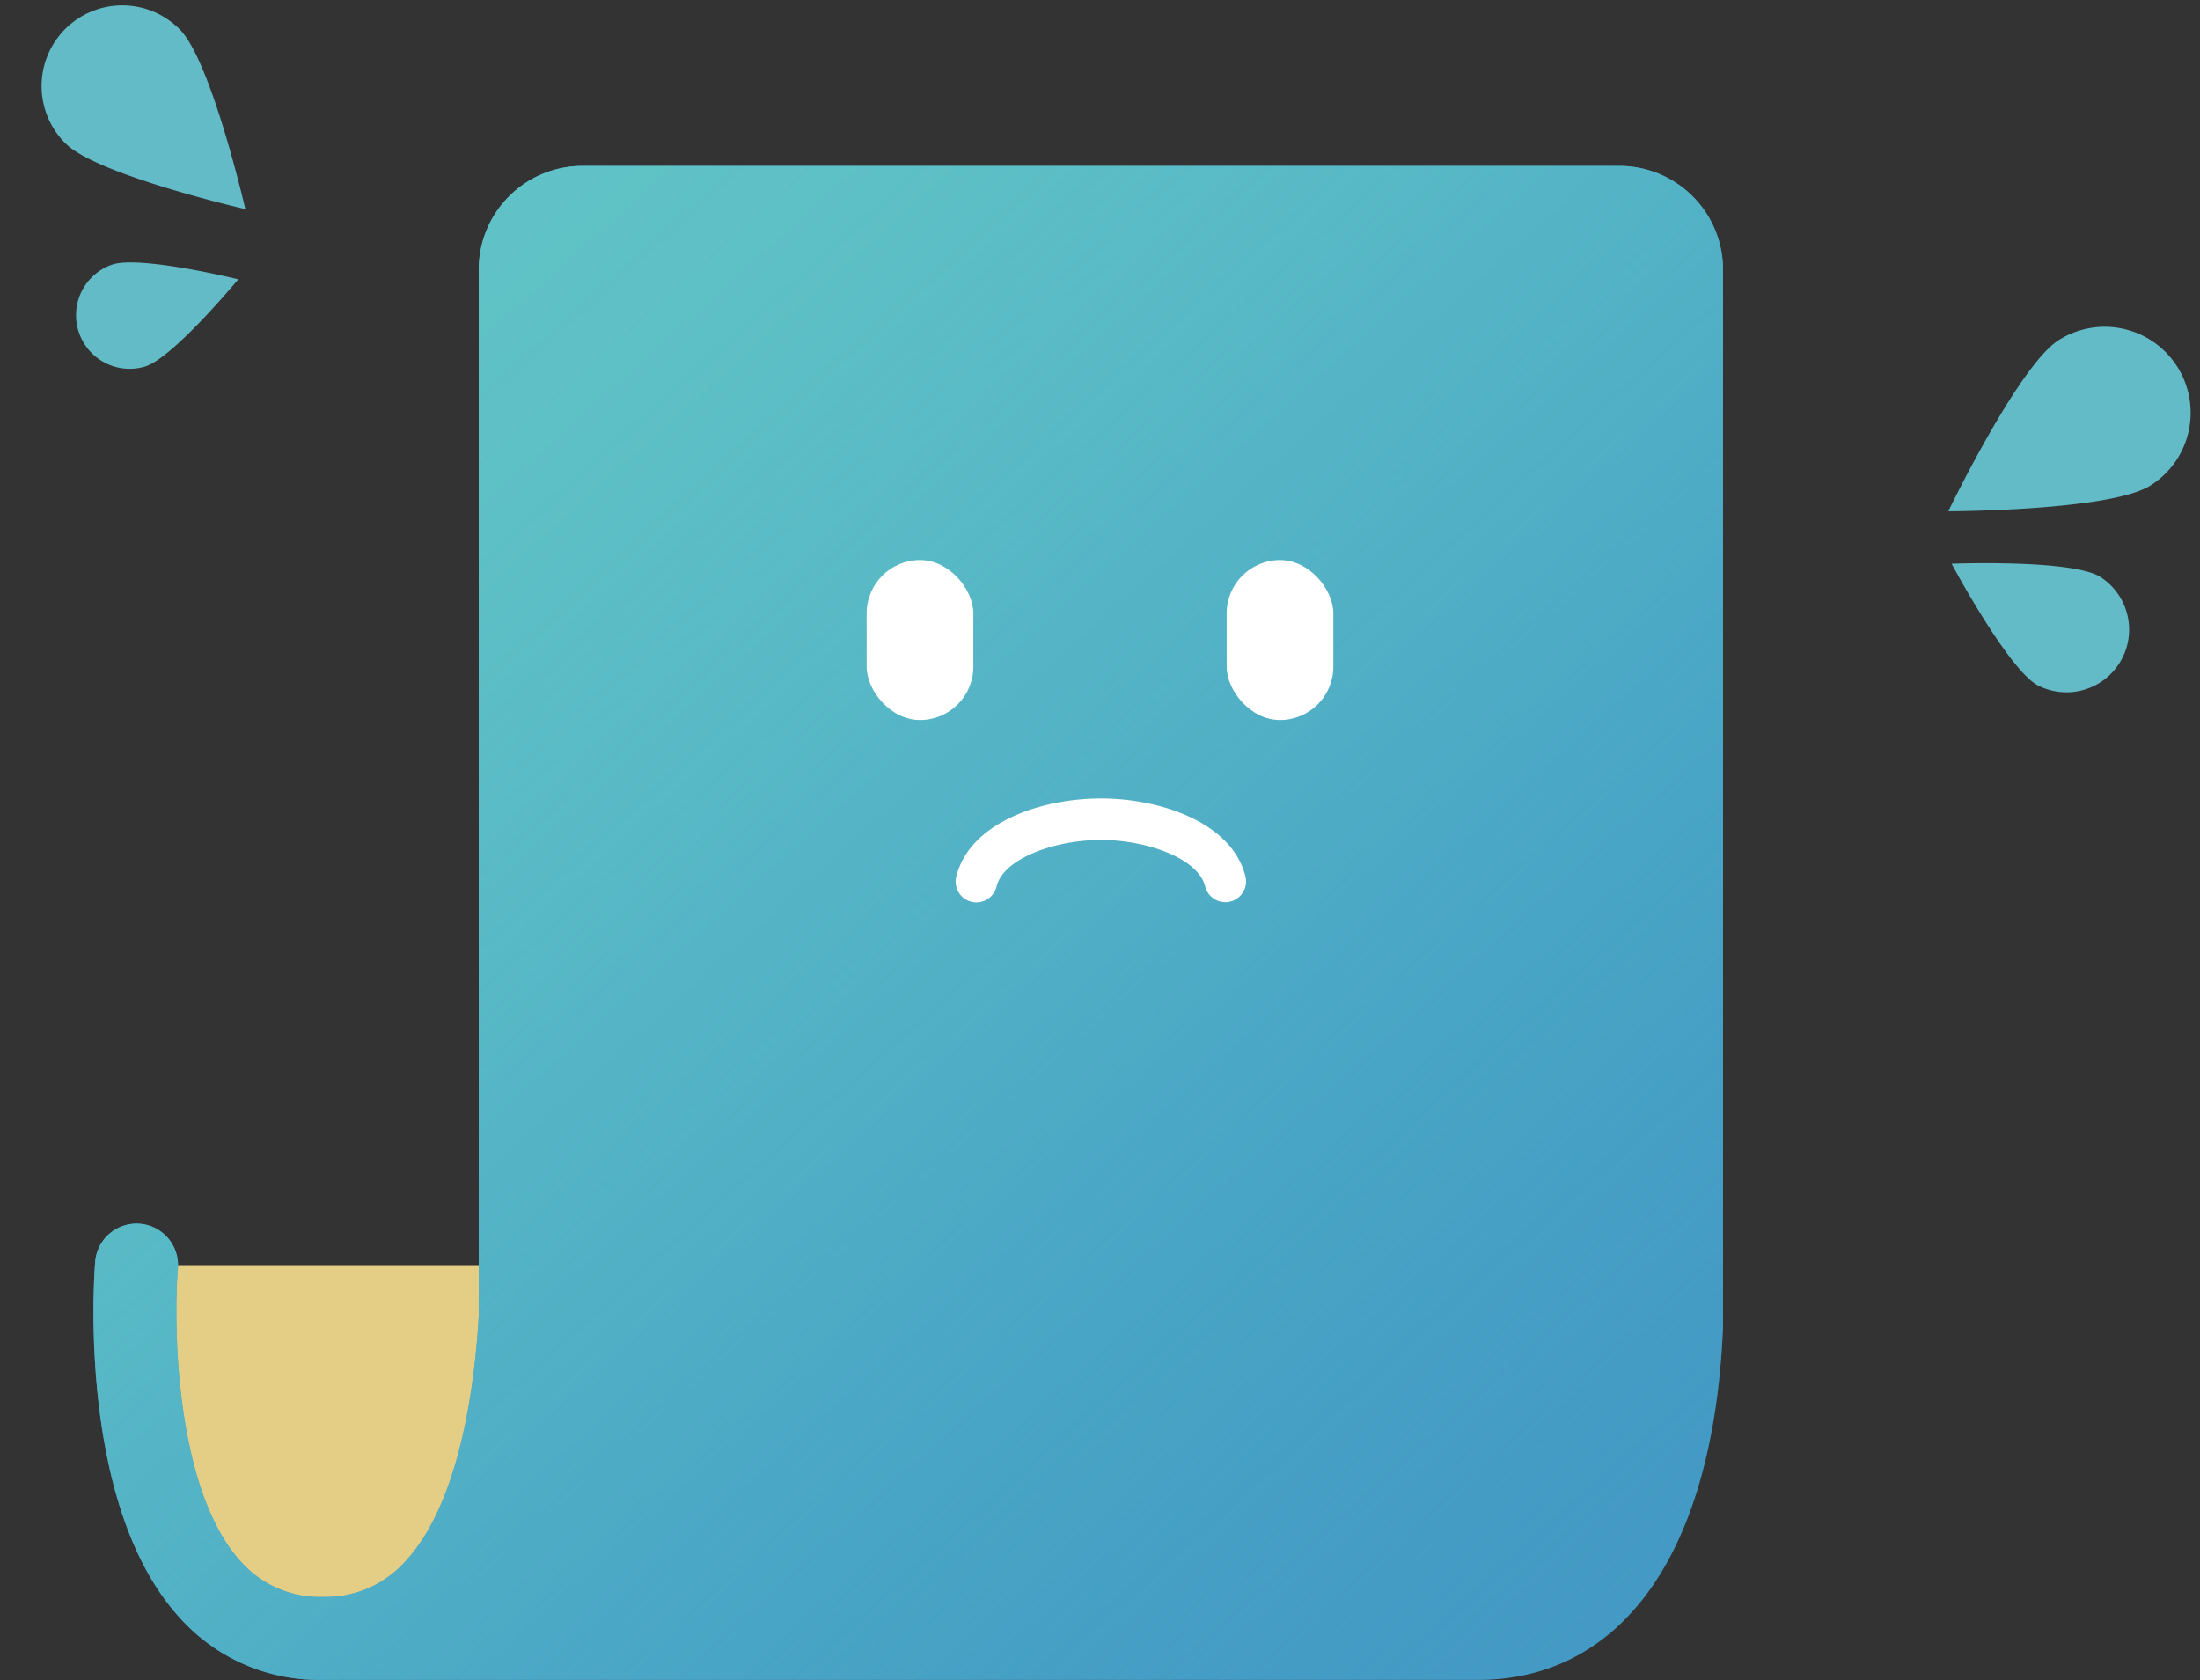 <svg xmlns="http://www.w3.org/2000/svg" width="165" height="126" viewBox="0 0 165 126">
    <rect x="0" y="0" width="165" height="126" fill="#333333" stroke="none"/>
    <defs>
        <linearGradient id="linear-gradient" x1=".098" x2="1.116" y1=".06" y2="1.103" gradientUnits="objectBoundingBox">
            <stop offset="0" stop-color="#63c6c6"/>
            <stop offset=".05" stop-color="#61c4c6" stop-opacity=".965"/>
            <stop offset=".169" stop-color="#5fc2c6" stop-opacity=".941"/>
            <stop offset=".307" stop-color="#5abdc6" stop-opacity=".871"/>
            <stop offset=".455" stop-color="#53b5c6" stop-opacity=".753"/>
            <stop offset=".61" stop-color="#48aac6" stop-opacity=".584"/>
            <stop offset=".771" stop-color="#3b9cc6" stop-opacity=".373"/>
            <stop offset=".933" stop-color="#2b8bc6" stop-opacity=".118"/>
            <stop offset="1" stop-color="#2484c6" stop-opacity="0"/>
        </linearGradient>
        <style>
            .cls-6{fill:#fff}.cls-3{fill:#63bbc7}
        </style>
    </defs>
    <g id="그룹_94" transform="translate(-852.869 -304)">
        <path id="패스_72" fill="#e4cd84" d="M868.281 426h28.739s-7.7 27.219-15.082 27.219-16.55-5.842-13.657-27.219z" transform="translate(-3.276 -27.122)"/>
        <path id="패스_73" d="M858.655 314.891a6.053 6.053 0 1 1 8.56-8.56c2.363 2.363 4.917 13.477 4.917 13.477s-11.113-2.554-13.477-4.917z" class="cls-3" transform="translate(-.863 -.124)"/>
        <path id="패스_74" d="M865.379 337.1a4.019 4.019 0 0 1-2.523-7.631c2.108-.7 9.462 1.105 9.462 1.105s-4.831 5.826-6.939 6.526z" class="cls-3" transform="translate(-1.578 -5.626)"/>
        <path id="패스_75" d="M1049.011 336.514a6.446 6.446 0 1 1 6.87 10.909c-3.012 1.9-15.156 1.928-15.156 1.928s5.275-10.939 8.286-12.837z" class="cls-3" transform="translate(-41.734 -7.008)"/>
        <path id="패스_76" d="M1052.138 359.3a4.7 4.7 0 0 1-4.674 8.149c-2.25-1.291-6.419-9.1-6.419-9.1s8.842-.344 11.093.951z" class="cls-3" transform="translate(-41.805 -12.073)"/>
        <path id="패스_77" fill="#499cc4" d="M976.286 320h-77.768a7.777 7.777 0 0 0-7.777 7.777v78.491c-.372 6.355-1.729 14.327-5.508 18.388a8 8 0 0 1-6.158 2.665 7.916 7.916 0 0 1-6.14-2.61c-4.941-5.362-5.11-17.713-4.759-22.02a3.11 3.11 0 0 0-6.2-.514c-.061.742-1.424 18.264 6.375 26.741a14.006 14.006 0 0 0 10.723 4.625h86.619c10.145 0 17.591-8.555 18.369-26.441v-79.325a7.777 7.777 0 0 0-7.776-7.777z" transform="translate(-1.967 -3.557)"/>
        <path id="패스_78" fill="url(#linear-gradient)" d="M976.286 320h-77.768a7.777 7.777 0 0 0-7.777 7.777v78.491c-.372 6.355-1.729 14.327-5.508 18.388a8 8 0 0 1-6.158 2.665 7.916 7.916 0 0 1-6.14-2.61c-4.941-5.362-5.11-17.713-4.759-22.02a3.11 3.11 0 0 0-6.2-.514c-.061.742-1.424 18.264 6.375 26.741a14.006 14.006 0 0 0 10.723 4.625h86.619c10.145 0 17.591-8.555 18.369-26.441v-79.325a7.777 7.777 0 0 0-7.776-7.777z" transform="translate(-1.967 -3.557)"/>
        <g id="그룹_92" transform="translate(918.326 345.995)">
            <rect id="사각형_273" width="8" height="12" class="cls-6" rx="4" transform="translate(-.457 .005)"/>
            <rect id="사각형_274" width="8" height="12" class="cls-6" rx="4" transform="translate(26.543 .005)"/>
        </g>
        <g id="그룹_93" transform="translate(924.547 363.882)">
            <path id="패스_79" d="M965.218 388.777a1.555 1.555 0 0 1-1.507-1.178c-.539-2.154-4.48-3.488-7.823-3.488s-7.285 1.334-7.823 3.488a1.555 1.555 0 1 1-3.017-.754c1-4.015 6.323-5.844 10.841-5.844s9.837 1.829 10.841 5.844a1.556 1.556 0 0 1-1.51 1.933z" class="cls-6" transform="translate(-945 -381)"/>
        </g>
    </g>
</svg>
